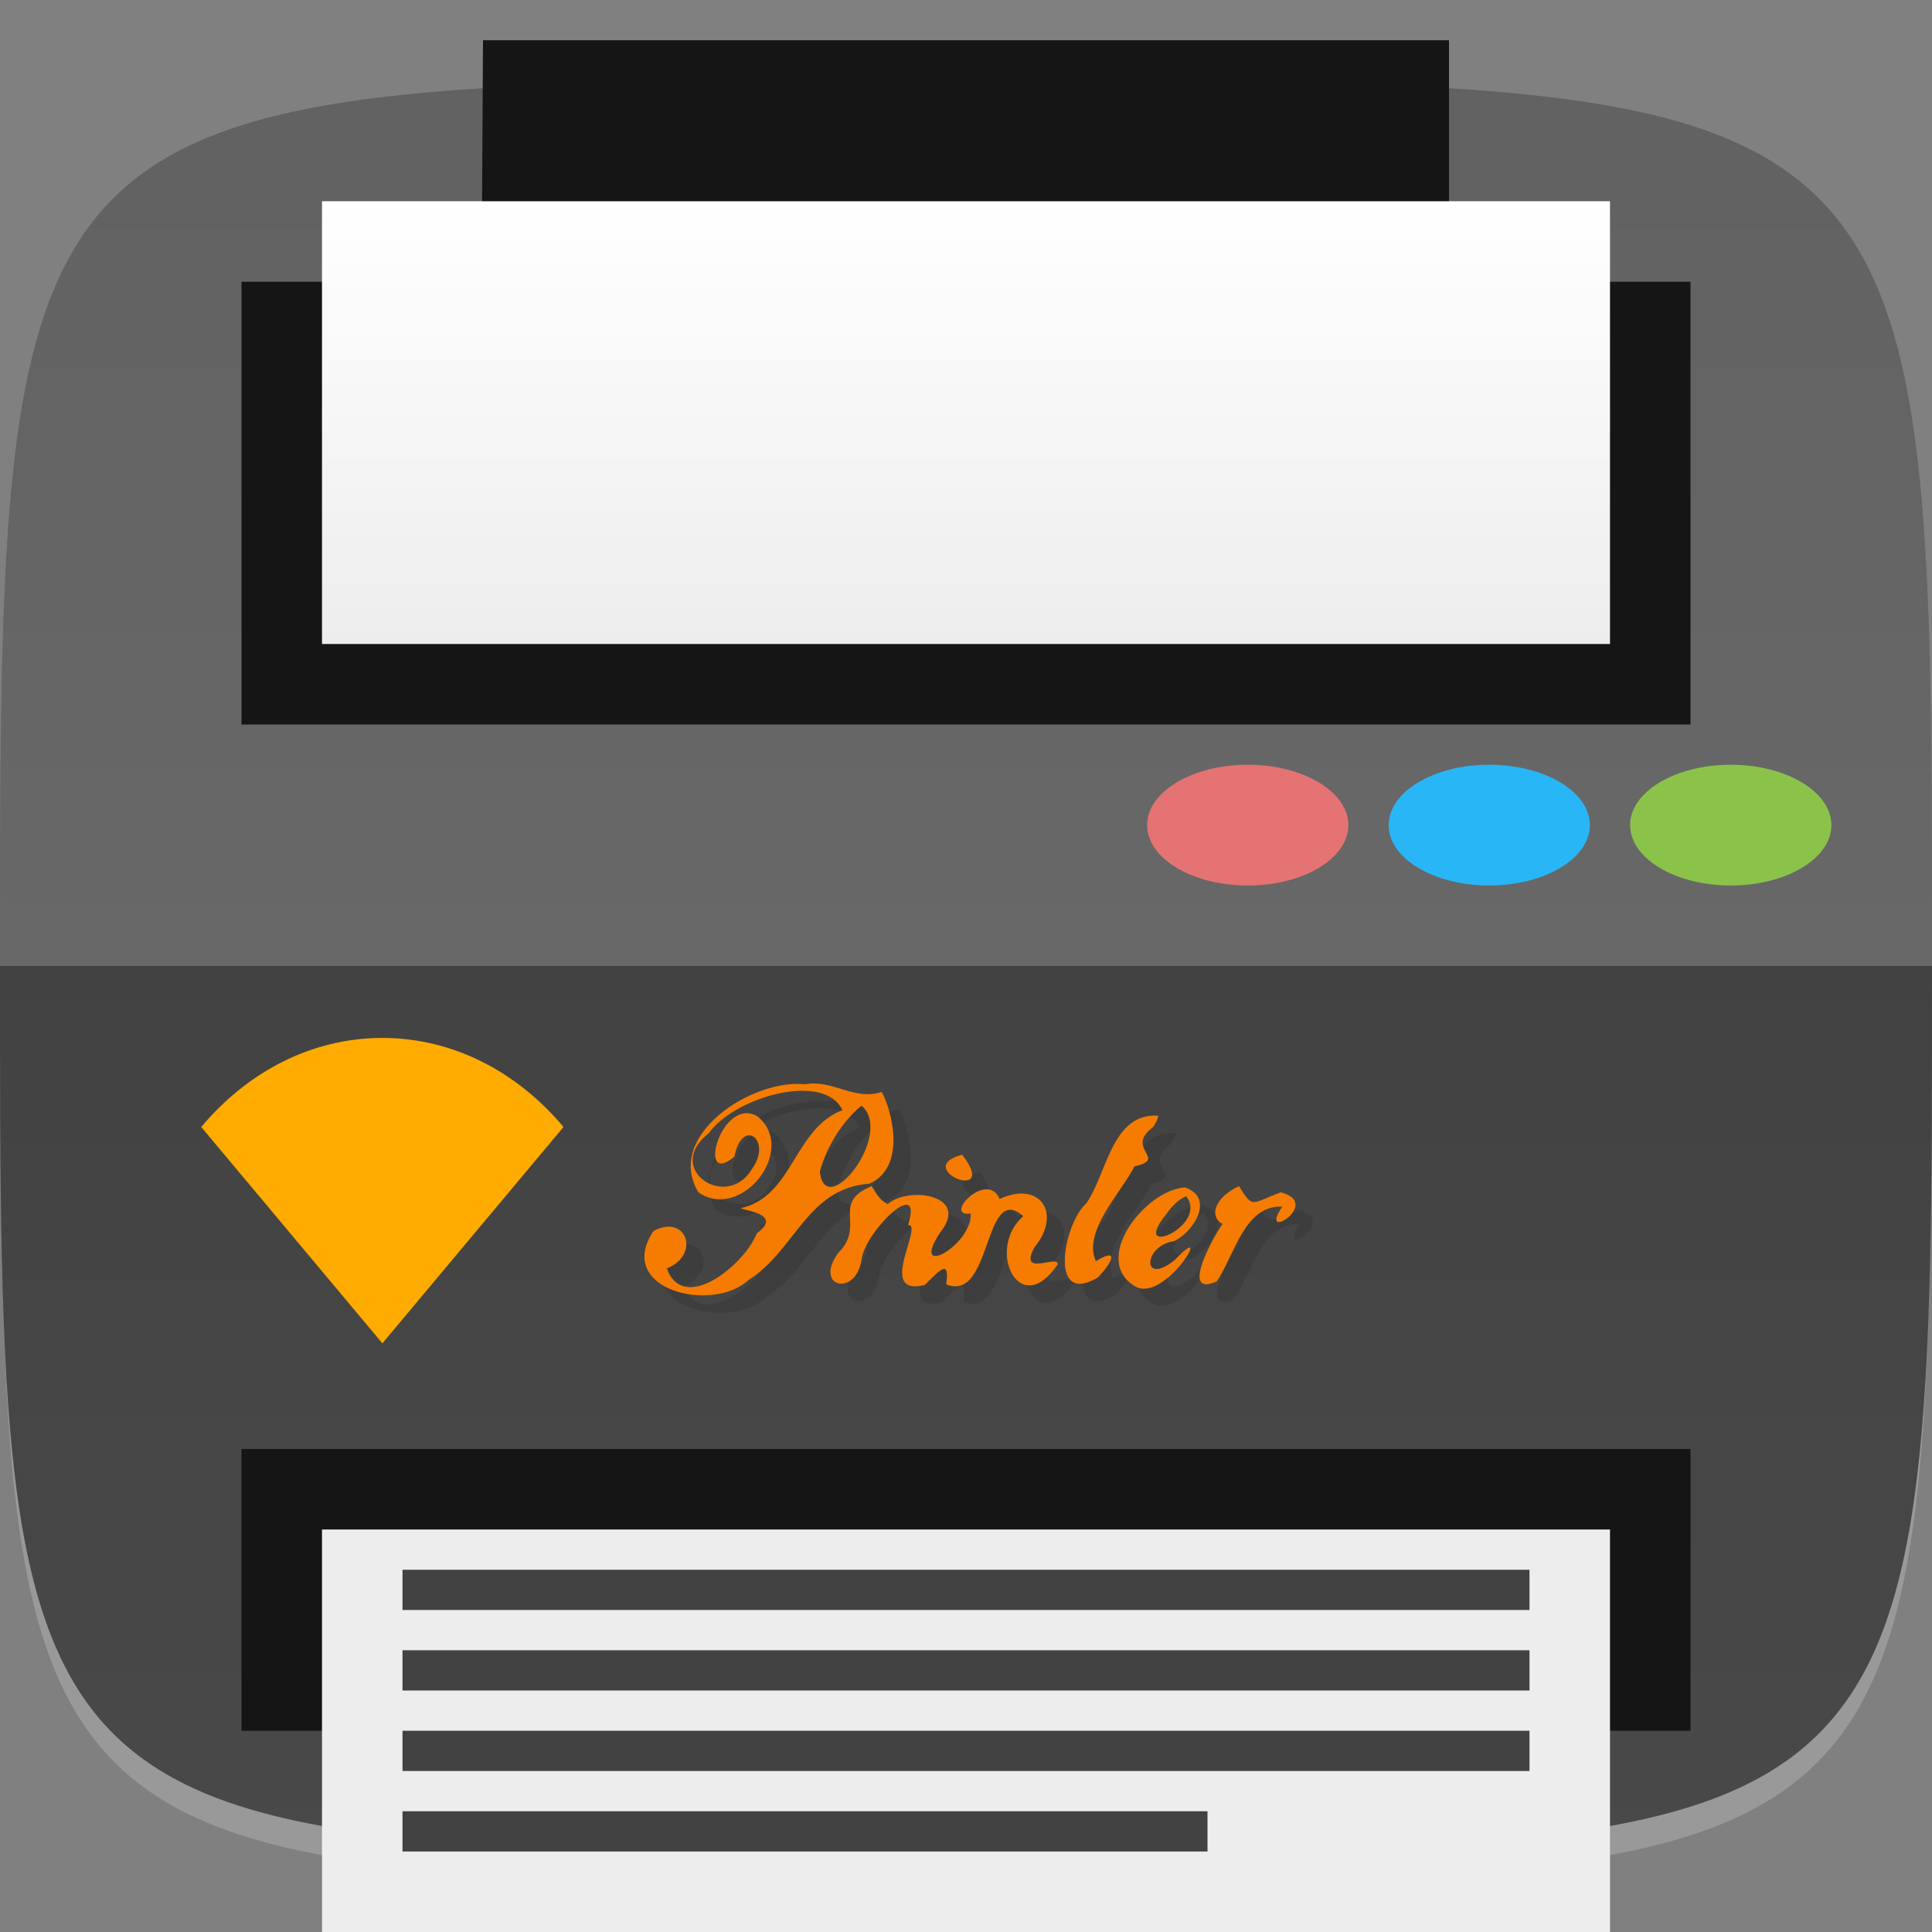 <?xml version="1.0" encoding="UTF-8" standalone="no"?>
<!-- Created with Inkscape (http://www.inkscape.org/) -->

<svg
   xmlns:dc="http://purl.org/dc/elements/1.1/"
   xmlns:cc="http://creativecommons.org/ns#"
   xmlns:rdf="http://www.w3.org/1999/02/22-rdf-syntax-ns#"
   xmlns:svg="http://www.w3.org/2000/svg"
   xmlns="http://www.w3.org/2000/svg"
   xmlns:xlink="http://www.w3.org/1999/xlink"
   xmlns:sodipodi="http://sodipodi.sourceforge.net/DTD/sodipodi-0.dtd"
   xmlns:inkscape="http://www.inkscape.org/namespaces/inkscape"
   width="48"
   height="48"
   id="svg2"
   version="1.1"
   inkscape:version="0.48.4 r9939"
   sodipodi:docname="printer-remote.svg">
  <rect width="100%" height="100%" fill="#808080" stroke="none"/>
  <defs
     id="defs4">
    <linearGradient
       id="linearGradient3774">
      <stop
         style="stop-color:#ffffff;stop-opacity:1;"
         offset="0"
         id="stop3776" />
      <stop
         style="stop-color:#ededed;stop-opacity:1;"
         offset="1"
         id="stop3778" />
    </linearGradient>
    <linearGradient
       id="linearGradient3773">
      <stop
         style="stop-color:#424242;stop-opacity:1;"
         offset="0"
         id="stop3775" />
      <stop
         style="stop-color:#ffffff;stop-opacity:1;"
         offset="1"
         id="stop3777" />
    </linearGradient>
    <linearGradient
       inkscape:collect="always"
       xlink:href="#linearGradient3773"
       id="linearGradient3779"
       x1="24"
       y1="1028.362"
       x2="24"
       y2="1154.362"
       gradientUnits="userSpaceOnUse"
       spreadMethod="repeat" />
    <linearGradient
       inkscape:collect="always"
       xlink:href="#linearGradient3774"
       id="linearGradient3780"
       x1="24"
       y1="1009.362"
       x2="24"
       y2="1020.362"
       gradientUnits="userSpaceOnUse" />
  </defs>
  <sodipodi:namedview
     id="base"
     pagecolor="#ffffff"
     bordercolor="#666666"
     borderopacity="1.0"
     inkscape:pageopacity="0.0"
     inkscape:pageshadow="2"
     inkscape:zoom="2.8958333"
     inkscape:cx="74.87556"
     inkscape:cy="30.247729"
     inkscape:document-units="px"
     inkscape:current-layer="layer1"
     showgrid="true"
     inkscape:snap-bbox="true"
     inkscape:window-width="1301"
     inkscape:window-height="744"
     inkscape:window-x="65"
     inkscape:window-y="24"
     inkscape:window-maximized="1"
     inkscape:object-nodes="true"
     inkscape:snap-nodes="true">
    <inkscape:grid
       type="xygrid"
       id="grid3003"
       empspacing="6"
       visible="true"
       enabled="true"
       snapvisiblegridlinesonly="true" />
  </sodipodi:namedview>
  <g
     inkscape:label="Layer 1"
     inkscape:groupmode="layer"
     id="layer1"
     transform="translate(0,-1004.362)">
    <path
       id="path3788"
       d="m 24,1051.112 c -21.272,0 -23.663,-0.089 -23.938,-15.406 0.328,14.403 2.938,14.406 23.938,14.406 21,0 23.609,0 23.938,-14.406 -0.275,15.317 -2.666,15.406 -23.938,15.406 z"
       style="opacity:0.2;fill:#ffffff;fill-opacity:1;stroke:none"
       inkscape:connector-curvature="0" />
    <path
       style="fill:#424242;fill-opacity:1;stroke:none"
       d="m 24,1006.362 c -24,0 -24,0 -24,22 0,22 0,22 24,22 24,0 24,0 24,-22 0,-22 0,-22 -24,-22 z"
       id="path3757"
       inkscape:connector-curvature="0"
       sodipodi:nodetypes="zzzzz" />
    <g
       id="g3813"
       transform="translate(-47.998,993.362)" />
    <g
       id="g3032"
       transform="translate(-48.998,1007.362)" />
    <path
       sodipodi:nodetypes="zzzzz"
       inkscape:connector-curvature="0"
       id="path3771"
       d="m 24,1006.362 c -24,0 -24,0 -24,22 0,22 0,22 24,22 24,0 24,0 24,-22 0,-22 0,-22 -24,-22 z"
       style="fill:url(#linearGradient3779);fill-opacity:1;stroke:none;opacity:0.2" />
    <rect
       style="fill:#151515;fill-opacity:1;stroke:none"
       id="rect3781"
       width="36"
       height="7"
       x="6"
       y="1040.362" />
    <rect
       style="fill:#ededed;fill-opacity:1;stroke:none"
       id="rect3783"
       width="32"
       height="10"
       x="8"
       y="1042.362" />
    <rect
       style="fill:#424242;fill-opacity:1;stroke:none"
       id="rect3795"
       width="28"
       height="1"
       x="10"
       y="39"
       transform="translate(0,1004.362)" />
    <rect
       y="1045.362"
       x="10"
       height="1"
       width="28"
       id="rect3797"
       style="fill:#424242;fill-opacity:1;stroke:none" />
    <rect
       style="fill:#424242;fill-opacity:1;stroke:none"
       id="rect3799"
       width="28"
       height="1"
       x="10"
       y="1047.362" />
    <rect
       y="1049.362"
       x="10"
       height="1"
       width="20"
       id="rect3801"
       style="fill:#424242;fill-opacity:1;stroke:none" />
    <path
       inkscape:connector-curvature="0"
       id="path3819"
       d="m 20.432,1031.732 c -1.322,-0.14 -3.501,1.284 -2.646,2.688 1.07,0.728 2.472,-1.064 1.468,-1.889 -0.909,-0.531 -1.531,1.803 -0.578,1 0.202,-1.003 0.95,-0.401 0.444,0.297 -0.618,1.067 -2.22,0.013 -1.078,-0.879 0.644,-0.903 2.869,-1.538 3.32,-0.573 -1.18,0.446 -1.231,2.087 -2.447,2.415 -0.397,0.059 1.1,0.08 0.319,0.645 -0.292,0.767 -1.817,2.024 -2.235,0.872 0.847,-0.339 0.488,-1.369 -0.329,-0.931 -0.976,1.451 1.454,2.061 2.365,1.214 1.16,-0.731 1.446,-2.276 2.996,-2.388 0.958,-0.427 0.534,-1.883 0.307,-2.278 -0.703,0.22 -1.214,-0.319 -1.904,-0.193 z m 1.406,0.531 c 0.821,0.72 -0.907,2.888 -1.037,1.638 0.168,-0.61 0.546,-1.239 1.037,-1.638 z m 7.375,0.25 c -1.16,-0.081 -1.274,1.438 -1.791,2.177 -0.561,0.491 -0.959,2.576 0.282,1.846 0.387,-0.395 0.528,-0.762 -0.045,-0.408 -0.337,-0.743 0.629,-1.704 0.961,-2.357 0.853,-0.188 -0.271,-0.438 0.464,-0.977 l 0.09,-0.155 0.038,-0.126 0,0 z m -4.875,0.969 c -1.288,0.338 0.962,1.256 0,0 z m -2.25,0.781 c -1.027,0.424 -0.134,0.976 -0.833,1.663 -0.626,0.87 0.47,1.094 0.584,0.139 0.118,-0.712 1.546,-2.083 1.153,-0.835 0.406,-0.028 -0.804,1.795 0.416,1.488 0.366,-0.359 0.627,-0.669 0.532,-0.015 1.145,0.471 0.921,-2.563 1.914,-1.694 -0.936,0.813 -0.094,2.605 0.855,1.199 0.023,-0.261 -0.991,0.336 -0.573,-0.431 0.69,-0.839 0.132,-1.659 -0.868,-1.195 -0.314,-0.733 -1.433,0.457 -0.719,0.362 0.04,0.796 -1.551,1.666 -0.751,0.459 0.739,-0.924 -0.794,-1.146 -1.308,-0.695 -0.196,-0.082 -0.295,-0.278 -0.402,-0.446 z m 9.125,0 c -0.619,0.294 -0.74,0.755 -0.409,0.941 -0.257,0.365 -1.058,1.837 -0.142,1.426 0.435,-0.635 0.69,-1.909 1.629,-1.856 -0.635,0.921 1.024,-0.081 -0.038,-0.357 -0.748,0.278 -0.681,0.416 -1.04,-0.154 z m -1.344,0.031 c -1.011,0.075 -2.339,1.821 -1.226,2.464 0.747,0.417 2.004,-1.742 0.976,-0.66 -0.828,0.668 -0.788,-0.358 -0.02,-0.467 0.493,-0.23 1.024,-1.079 0.271,-1.337 z m 0.031,0.219 c 0.59,0.736 -1.452,1.607 -0.479,0.431 0.122,-0.178 0.28,-0.34 0.479,-0.431 z"
       style="font-size:7.426px;font-style:normal;font-weight:normal;text-align:center;line-height:100%;letter-spacing:0px;word-spacing:0px;text-anchor:middle;opacity:0.1;fill:#000000;fill-opacity:1;stroke:none;font-family:Sans" />
    <path
       style="font-size:7.426px;font-style:normal;font-weight:normal;text-align:center;line-height:100%;letter-spacing:0px;word-spacing:0px;text-anchor:middle;fill:#f57c00;fill-opacity:1;stroke:none;font-family:Sans"
       d="m 20,1031.3 c -1.322,-0.14 -3.501,1.284 -2.646,2.688 1.07,0.728 2.472,-1.064 1.468,-1.889 -0.909,-0.531 -1.531,1.803 -0.578,1 0.202,-1.003 0.95,-0.401 0.444,0.297 -0.618,1.067 -2.22,0.013 -1.078,-0.879 0.644,-0.903 2.869,-1.538 3.32,-0.573 -1.18,0.446 -1.231,2.087 -2.447,2.415 -0.397,0.059 1.1,0.08 0.319,0.645 -0.292,0.767 -1.817,2.024 -2.235,0.872 0.847,-0.339 0.488,-1.369 -0.329,-0.931 -0.976,1.451 1.454,2.061 2.365,1.214 1.16,-0.731 1.446,-2.276 2.996,-2.388 0.958,-0.427 0.534,-1.883 0.307,-2.278 -0.703,0.22 -1.214,-0.319 -1.904,-0.193 z m 1.406,0.531 c 0.821,0.72 -0.907,2.888 -1.037,1.638 0.168,-0.61 0.546,-1.239 1.037,-1.638 z m 7.375,0.25 c -1.16,-0.081 -1.274,1.438 -1.791,2.177 -0.561,0.491 -0.959,2.576 0.282,1.846 0.387,-0.395 0.528,-0.762 -0.045,-0.408 -0.337,-0.743 0.629,-1.704 0.961,-2.357 0.853,-0.188 -0.271,-0.438 0.464,-0.977 l 0.09,-0.155 0.038,-0.126 0,0 z m -4.875,0.969 c -1.288,0.338 0.962,1.256 0,0 z m -2.25,0.781 c -1.027,0.424 -0.134,0.976 -0.833,1.663 -0.626,0.87 0.47,1.094 0.584,0.139 0.118,-0.712 1.546,-2.083 1.153,-0.835 0.406,-0.028 -0.804,1.795 0.416,1.488 0.366,-0.359 0.627,-0.669 0.532,-0.015 1.145,0.471 0.921,-2.563 1.914,-1.694 -0.936,0.813 -0.094,2.605 0.855,1.199 0.023,-0.261 -0.991,0.336 -0.573,-0.431 0.69,-0.839 0.132,-1.659 -0.868,-1.195 -0.314,-0.733 -1.433,0.457 -0.719,0.362 0.04,0.796 -1.551,1.666 -0.751,0.459 0.739,-0.924 -0.794,-1.146 -1.308,-0.695 -0.196,-0.082 -0.295,-0.278 -0.402,-0.446 z m 9.125,0 c -0.619,0.294 -0.74,0.755 -0.409,0.941 -0.257,0.365 -1.058,1.837 -0.142,1.426 0.435,-0.635 0.69,-1.909 1.629,-1.856 -0.635,0.921 1.024,-0.081 -0.038,-0.357 -0.748,0.278 -0.681,0.416 -1.04,-0.154 z m -1.344,0.031 c -1.011,0.075 -2.339,1.821 -1.226,2.464 0.747,0.417 2.004,-1.742 0.976,-0.66 -0.828,0.668 -0.788,-0.358 -0.02,-0.467 0.493,-0.23 1.024,-1.079 0.271,-1.337 z m 0.031,0.219 c 0.59,0.736 -1.452,1.607 -0.479,0.431 0.122,-0.178 0.28,-0.34 0.479,-0.431 z"
       id="text3809"
       inkscape:connector-curvature="0" />
    <path
       style="fill:#151515;fill-opacity:1;stroke:none"
       d="M 6,7 6,18 42,18 42,7 36,7 36,1 12,1 11.965,7 z"
       transform="translate(0,1004.362)"
       id="rect3787"
       inkscape:connector-curvature="0"
       sodipodi:nodetypes="ccccccccc" />
    <rect
       style="fill:url(#linearGradient3780);fill-opacity:1;stroke:none"
       id="rect3785"
       width="32"
       height="11"
       x="8"
       y="1009.362" />
    <path
       sodipodi:type="arc"
       style="fill:#8bc34a;fill-opacity:1;stroke:none"
       id="path3803"
       sodipodi:cx="38.5"
       sodipodi:cy="21.5"
       sodipodi:rx="2.5"
       sodipodi:ry="1.5"
       d="M 41,21.5 C 41,22.328 39.881,23 38.5,23 37.119,23 36,22.328 36,21.5 36,20.672 37.119,20 38.5,20 c 1.381,0 2.5,0.672 2.5,1.5 z"
       transform="translate(4.5,1003.362)" />
    <path
       transform="translate(-1.5,1003.362)"
       d="M 41,21.5 C 41,22.328 39.881,23 38.5,23 37.119,23 36,22.328 36,21.5 36,20.672 37.119,20 38.5,20 c 1.381,0 2.5,0.672 2.5,1.5 z"
       sodipodi:ry="1.5"
       sodipodi:rx="2.5"
       sodipodi:cy="21.5"
       sodipodi:cx="38.5"
       id="path3805"
       style="fill:#29b6f6;fill-opacity:1;stroke:none"
       sodipodi:type="arc" />
    <path
       sodipodi:type="arc"
       style="fill:#e57373;fill-opacity:1;stroke:none"
       id="path3807"
       sodipodi:cx="38.5"
       sodipodi:cy="21.5"
       sodipodi:rx="2.5"
       sodipodi:ry="1.5"
       d="M 41,21.5 C 41,22.328 39.881,23 38.5,23 37.119,23 36,22.328 36,21.5 36,20.672 37.119,20 38.5,20 c 1.381,0 2.5,0.672 2.5,1.5 z"
       transform="translate(-7.5,1003.362)" />
    <path
       style="fill:#ffab00;fill-opacity:1;stroke:none"
       d="m 5,1032.362 4.5,5.375 4.5,-5.375 c -1.15,-1.373 -2.746,-2.213 -4.5,-2.213 -1.754,0 -3.35,0.84 -4.5,2.213 z"
       id="path3013"
       inkscape:connector-curvature="0" />
  </g>
</svg>
